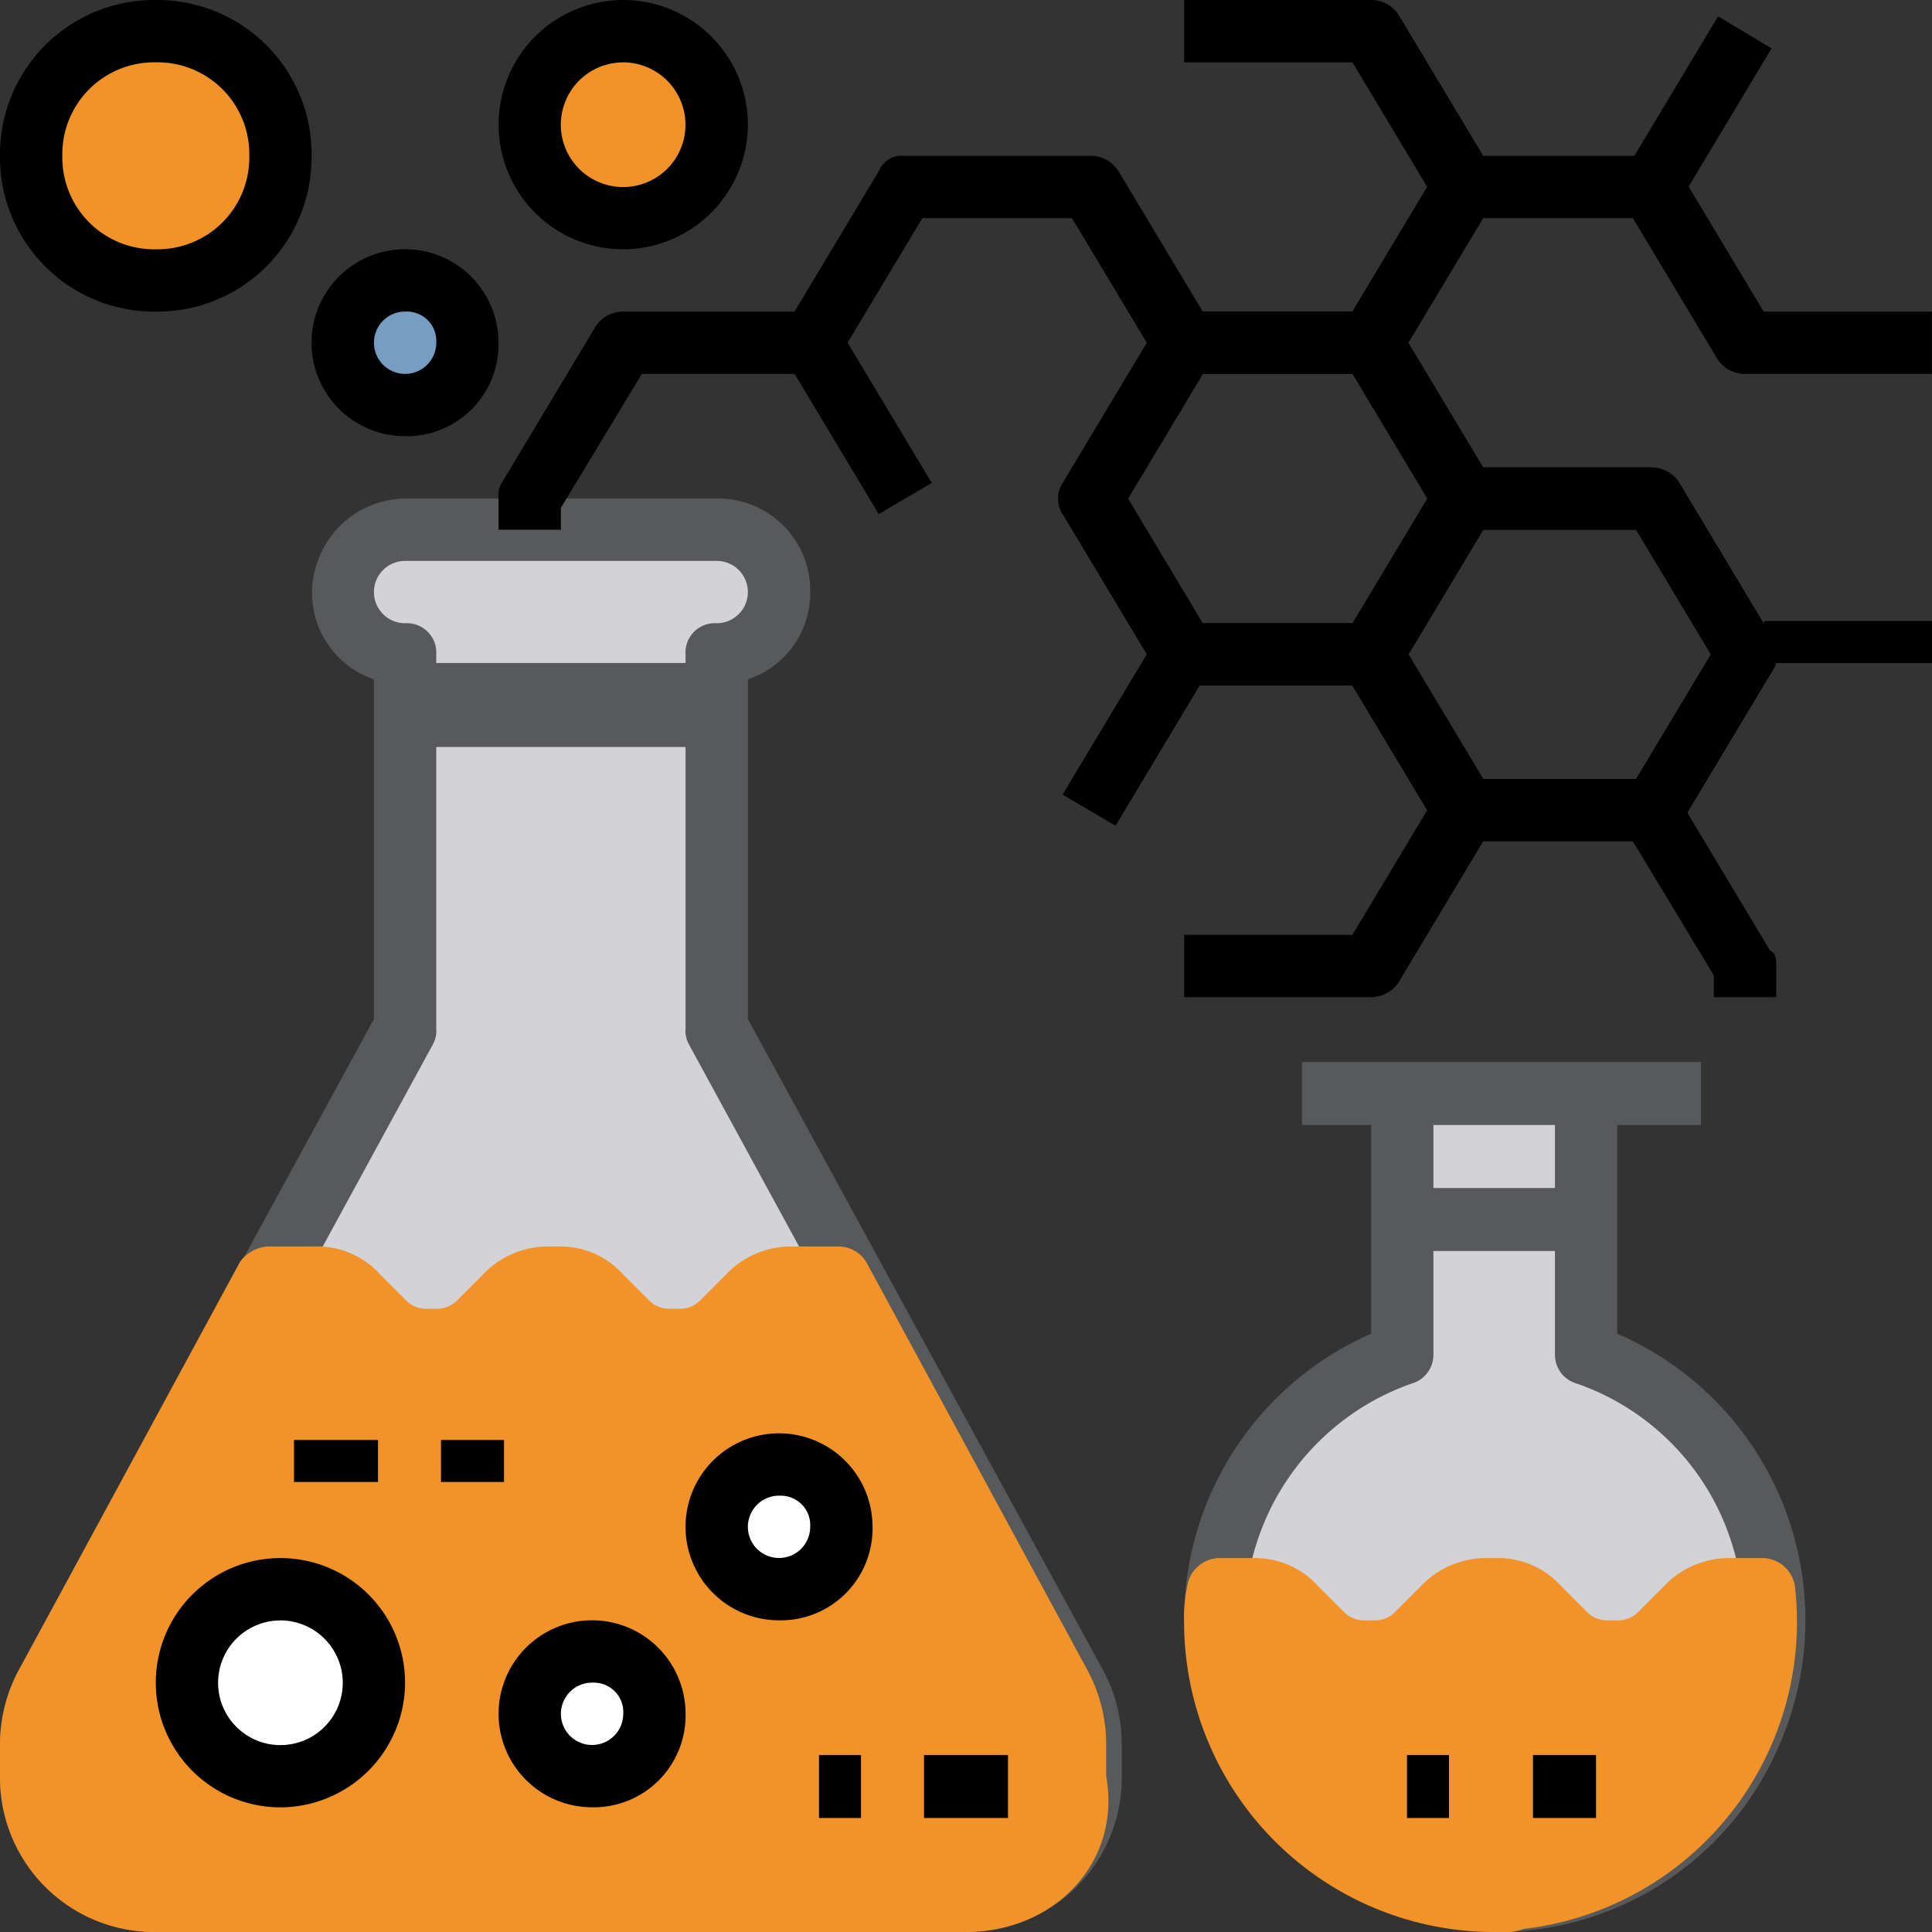 <svg xmlns="http://www.w3.org/2000/svg" width="92" height="92" viewBox="0 0 92 92">
  <rect x="0" y="0" width="92" height="92" fill="#333333" stroke="none"/>
  <g id="Group_6" data-name="Group 6" transform="translate(-139 -2072)">
    <g id="flask" transform="translate(139 2072)">
      <path id="Path_2" data-name="Path 2" d="M140.472,88h0Z" transform="translate(-110.795 -71.677)" fill="#f19328"/>
      <path id="Path_3" data-name="Path 3" d="M356.472,128h0Z" transform="translate(-286.73 -104.258)" fill="#bcbec0"/>
      <path id="Path_5" data-name="Path 5" d="M284.472,88h0Z" transform="translate(-228.085 -71.677)" fill="#f19328"/>
      <path id="Path_6" data-name="Path 6" d="M212.472,48h0Z" transform="translate(-169.44 -39.097)" fill="#bcbec0"/>
      <path id="Path_7" data-name="Path 7" d="M284.472,8h0Z" transform="translate(-228.085 -6.516)" fill="#f19328"/>
      <path id="Path_8" data-name="Path 8" d="M356.472,48h0Z" transform="translate(-286.73 -39.097)" fill="#f15b2e"/>
      <path id="Path_9" data-name="Path 9" d="M356.472,208h0Z" transform="translate(-286.73 -169.419)" fill="#f19328"/>
      <path id="Path_10" data-name="Path 10" d="M43.613,138.968h0A2.976,2.976,0,0,0,40.645,136H25.806a2.976,2.976,0,0,0-2.968,2.968h0a2.976,2.976,0,0,0,2.968,2.968h0v17.806L8.742,191.052A6.656,6.656,0,0,0,8,193.871v1.484a5.953,5.953,0,0,0,5.935,5.935H52.516a5.953,5.953,0,0,0,5.935-5.935v-1.484a6.138,6.138,0,0,0-.742-2.819l-17.065-31.31V141.935h0A2.976,2.976,0,0,0,43.613,138.968Z" transform="translate(-6.516 -110.774)" fill="#d3d2d6"/>
      <path id="Path_11" data-name="Path 11" d="M46,196.258H7.419A7.347,7.347,0,0,1,0,188.839v-1.484a7.457,7.457,0,0,1,.89-3.561l16.916-31.013V136.606a4.343,4.343,0,0,1-2.671-5.639A4.463,4.463,0,0,1,19.29,128H34.129a4.372,4.372,0,0,1,4.452,4.452,4.322,4.322,0,0,1-2.968,4.155v16.174l16.916,31.013a7.457,7.457,0,0,1,.89,3.561v1.484A7.347,7.347,0,0,1,46,196.258Zm-26.71-65.29a1.484,1.484,0,1,0,0,2.968,1.4,1.4,0,0,1,1.484,1.484v17.806a1.338,1.338,0,0,1-.148.742L3.561,185.277a3.407,3.407,0,0,0-.594,2.077v1.484a4.372,4.372,0,0,0,4.452,4.452H46a4.372,4.372,0,0,0,4.452-4.452h0v-1.484a3.407,3.407,0,0,0-.594-2.077l-17.065-31.31a1.338,1.338,0,0,1-.148-.742V135.419a1.4,1.4,0,0,1,1.484-1.484,1.484,1.484,0,1,0,0-2.968Z" transform="translate(0 -104.258)" fill="#58595b"/>
      <path id="Path_12" data-name="Path 12" d="M52.516,357.677a5.953,5.953,0,0,0,5.935-5.935v-1.484a6.138,6.138,0,0,0-.742-2.819L47.174,328H44.948a2.929,2.929,0,0,0-2.077.89l-1.187,1.187a2.93,2.93,0,0,1-2.077.89h-.445a2.93,2.93,0,0,1-2.077-.89L35.9,328.89a2.929,2.929,0,0,0-2.077-.89h-.445a2.929,2.929,0,0,0-2.077.89l-1.187,1.187a2.93,2.93,0,0,1-2.077.89h-.445a2.93,2.93,0,0,1-2.077-.89l-1.187-1.187a2.929,2.929,0,0,0-2.077-.89H19.277L8.742,347.439A6.138,6.138,0,0,0,8,350.258v1.484a5.953,5.953,0,0,0,5.935,5.935Z" transform="translate(-6.516 -267.161)" fill="#f19328"/>
      <path id="Path_13" data-name="Path 13" d="M46,352.645H7.419A7.347,7.347,0,0,1,0,345.226v-1.484a7.456,7.456,0,0,1,.89-3.561l10.535-19.439A1.771,1.771,0,0,1,12.761,320h2.226a4.041,4.041,0,0,1,3.116,1.335l1.187,1.187a1.347,1.347,0,0,0,1.039.445h.445a1.347,1.347,0,0,0,1.039-.445L23,321.335A4.271,4.271,0,0,1,26.116,320h.445a4.041,4.041,0,0,1,3.116,1.335l1.187,1.187a1.347,1.347,0,0,0,1.039.445h.445a1.347,1.347,0,0,0,1.039-.445l1.187-1.187A4.271,4.271,0,0,1,37.69,320h2.226a1.558,1.558,0,0,1,1.335.742l10.535,19.439a7.456,7.456,0,0,1,.89,3.561v1.484C53.419,349.381,50.155,352.645,46,352.645ZM13.652,322.968l-10.09,18.7a3.407,3.407,0,0,0-.594,2.077v1.484a4.372,4.372,0,0,0,4.452,4.452H46a4.372,4.372,0,0,0,4.452-4.452h0v-1.484a3.407,3.407,0,0,0-.594-2.077l-10.09-18.7H38.432a1.347,1.347,0,0,0-1.039.445L36.206,324.6a4.868,4.868,0,0,1-3.265,1.335H32.5a4.041,4.041,0,0,1-3.116-1.335l-1.187-1.187a1.347,1.347,0,0,0-1.039-.445H26.71a1.347,1.347,0,0,0-1.039.445L24.484,324.6a5.533,5.533,0,0,1-3.413,1.335h-.445A4.041,4.041,0,0,1,17.51,324.6l-1.187-1.187a1.347,1.347,0,0,0-1.039-.445Z" transform="translate(0 -260.645)" fill="#f19328"/>
      <circle id="Ellipse_3" data-name="Ellipse 3" cx="4.5" cy="4.5" r="4.5" transform="translate(9 75.571)" fill="#fff"/>
      <path id="Path_14" data-name="Path 14" d="M45.935,411.871a5.935,5.935,0,1,1,5.935-5.935A5.953,5.953,0,0,1,45.935,411.871Zm0-8.9a2.968,2.968,0,1,0,2.968,2.968A2.976,2.976,0,0,0,45.935,402.968Z" transform="translate(-32.581 -325.807)"/>
      <ellipse id="Ellipse_4" data-name="Ellipse 4" cx="3.5" cy="3" rx="3.5" ry="3" transform="translate(25 78.571)" fill="#fff"/>
      <path id="Path_15" data-name="Path 15" d="M132.452,424.9a4.452,4.452,0,1,1,4.452-4.452A4.372,4.372,0,0,1,132.452,424.9Zm0-5.935a1.484,1.484,0,1,0,1.484,1.484A1.4,1.4,0,0,0,132.452,418.968Z" transform="translate(-104.258 -338.839)"/>
      <ellipse id="Ellipse_5" data-name="Ellipse 5" cx="3" cy="3.5" rx="3" ry="3.5" transform="translate(34 68.571)" fill="#fff"/>
      <path id="Path_16" data-name="Path 16" d="M180.452,376.9a4.452,4.452,0,1,1,4.452-4.452A4.372,4.372,0,0,1,180.452,376.9Zm0-5.936a1.484,1.484,0,1,0,1.484,1.484A1.4,1.4,0,0,0,180.452,370.968Z" transform="translate(-143.355 -299.742)"/>
      <rect id="Rectangle_15" data-name="Rectangle 15" width="4" height="2" transform="translate(14 68.571)"/>
      <rect id="Rectangle_16" data-name="Rectangle 16" width="3" height="2" transform="translate(21 68.571)"/>
      <rect id="Rectangle_17" data-name="Rectangle 17" width="4" height="3" transform="translate(44 83.571)"/>
      <rect id="Rectangle_18" data-name="Rectangle 18" width="2" height="3" transform="translate(39 83.571)"/>
      <path id="Path_17" data-name="Path 17" d="M320.939,280v12.613A13.375,13.375,0,1,0,338,300.774a13.116,13.116,0,0,0-8.161-8.161V280" transform="translate(-254.165 -228.064)" fill="#d3d2d6"/>
      <path id="Path_18" data-name="Path 18" d="M318.839,320.065a14.87,14.87,0,0,1-5.935-28.49V280h2.968v12.613a1.425,1.425,0,0,1-1.039,1.335,11.873,11.873,0,1,0,15.135,7.271,11.787,11.787,0,0,0-7.271-7.271,1.425,1.425,0,0,1-1.039-1.335V280h2.968v11.574a14.86,14.86,0,0,1,7.716,19.587A14.63,14.63,0,0,1,318.839,320.065Z" transform="translate(-247.613 -228.064)" fill="#58595b"/>
      <path id="Path_19" data-name="Path 19" d="M327.525,422.839a13.364,13.364,0,0,0,13.355-13.206,6.086,6.086,0,0,0-.148-1.632H339.1a2.93,2.93,0,0,0-2.077.89l-1.187,1.187a2.93,2.93,0,0,1-2.077.89h-.445a2.93,2.93,0,0,1-2.077-.89l-1.187-1.187a2.93,2.93,0,0,0-2.077-.89h-.445a2.93,2.93,0,0,0-2.077.89l-1.187,1.187a2.93,2.93,0,0,1-2.077.89h-.445a2.93,2.93,0,0,1-2.077-.89l-1.187-1.187A2.93,2.93,0,0,0,316.4,408h-1.632a13.115,13.115,0,0,0,11.574,14.69C326.486,422.839,326.931,422.839,327.525,422.839Z" transform="translate(-256.299 -332.323)" fill="#f19328"/>
      <path id="Path_20" data-name="Path 20" d="M318.839,417.806A14.756,14.756,0,0,1,304,403.116a7.225,7.225,0,0,1,.148-1.781A1.578,1.578,0,0,1,305.632,400h1.632a4.041,4.041,0,0,1,3.116,1.335l1.187,1.187a1.347,1.347,0,0,0,1.039.445h.445a1.347,1.347,0,0,0,1.039-.445l1.187-1.187A4.271,4.271,0,0,1,318.394,400h.445a4.041,4.041,0,0,1,3.116,1.335l1.187,1.187a1.347,1.347,0,0,0,1.039.445h.445a1.347,1.347,0,0,0,1.039-.445l1.187-1.187A4.271,4.271,0,0,1,329.968,400H331.6a1.578,1.578,0,0,1,1.484,1.335,14.715,14.715,0,0,1-12.91,16.323A2.929,2.929,0,0,1,318.839,417.806Zm-11.871-14.839a11.871,11.871,0,1,0,23.742,0h-.3a1.347,1.347,0,0,0-1.039.445l-1.187,1.187a4.271,4.271,0,0,1-3.116,1.336h-.445a4.041,4.041,0,0,1-3.116-1.336l-1.187-1.187a1.347,1.347,0,0,0-1.039-.445h-.445a1.347,1.347,0,0,0-1.039.445l-1.187,1.187a5.533,5.533,0,0,1-3.413,1.336h-.445a4.041,4.041,0,0,1-3.116-1.336l-1.187-1.187a1.347,1.347,0,0,0-1.039-.445Z" transform="translate(-247.613 -325.806)" fill="#f19328"/>
      <rect id="Rectangle_19" data-name="Rectangle 19" width="19" height="3" transform="translate(62 50.571)" fill="#58595b"/>
      <rect id="Rectangle_20" data-name="Rectangle 20" width="2" height="3" transform="translate(67 83.571)"/>
      <rect id="Rectangle_21" data-name="Rectangle 21" width="3" height="3" transform="translate(73 83.571)"/>
      <path id="Path_21" data-name="Path 21" d="M216.5,57.065l-2.523-1.484,4.006-6.677-3.561-5.935h-7.271L203.59,48.9l4.006,6.677-2.523,1.484-4.452-7.419a1.348,1.348,0,0,1,0-1.484l4.452-7.419A1.175,1.175,0,0,1,206.261,40h8.9a1.558,1.558,0,0,1,1.335.742l4.452,7.419a1.348,1.348,0,0,1,0,1.484Z" transform="translate(-163.229 -32.581)"/>
      <path id="Path_22" data-name="Path 22" d="M286.513,97.806h-8.9a1.558,1.558,0,0,1-1.335-.742l-4.452-7.419a1.348,1.348,0,0,1,0-1.484l4.452-7.419A1.558,1.558,0,0,1,277.61,80h8.9a1.558,1.558,0,0,1,1.336.742l4.452,7.419a1.348,1.348,0,0,1,0,1.484l-4.452,7.419A1.558,1.558,0,0,1,286.513,97.806ZM278.5,94.839h7.271l3.561-5.935-3.561-5.935H278.5L274.939,88.9Z" transform="translate(-221.223 -65.161)"/>
      <path id="Path_23" data-name="Path 23" d="M358.513,137.806h-8.9a1.558,1.558,0,0,1-1.335-.742l-4.452-7.419a1.348,1.348,0,0,1,0-1.484l4.452-7.419A1.558,1.558,0,0,1,349.61,120h8.9a1.558,1.558,0,0,1,1.335.742l4.452,7.419a1.348,1.348,0,0,1,0,1.484l-4.452,7.419A1.558,1.558,0,0,1,358.513,137.806Zm-8.013-2.968h7.271l3.561-5.935-3.561-5.935H350.5l-3.561,5.935Z" transform="translate(-279.868 -97.742)"/>
      <path id="Path_24" data-name="Path 24" d="M424.071,213.645H421.1v-1.039l-4.3-7.123L419.323,204l4.452,7.419c.3.148.3.445.3.742Z" transform="translate(-339.49 -166.161)"/>
      <path id="Path_25" data-name="Path 25" d="M358.513,57.806h-8.9a1.558,1.558,0,0,1-1.335-.742l-4.452-7.419a1.348,1.348,0,0,1,0-1.484l4.452-7.419A1.558,1.558,0,0,1,349.61,40h8.9a1.558,1.558,0,0,1,1.335.742l4.006,6.677h8.013v2.968h-8.9a1.558,1.558,0,0,1-1.335-.742l-4.006-6.677h-7.271L346.79,48.9l3.561,5.935h8.161Z" transform="translate(-279.868 -32.581)"/>
      <rect id="Rectangle_22" data-name="Rectangle 22" width="8" height="2" transform="translate(84 29.571)"/>
      <rect id="Rectangle_23" data-name="Rectangle 23" width="8.606" height="2.968" transform="translate(84.359 2.305) rotate(120.972)"/>
      <path id="Path_26" data-name="Path 26" d="M287.49,17.806h-8.9a1.558,1.558,0,0,1-1.335-.742L272.8,9.645l2.523-1.484,4.007,6.677H286.6L290.161,8.9,286.6,2.968h-8.013V0h8.9a1.558,1.558,0,0,1,1.335.742l4.452,7.419a1.348,1.348,0,0,1,0,1.484l-4.452,7.419A1.558,1.558,0,0,1,287.49,17.806Z" transform="translate(-222.2)"/>
      <path id="Path_27" data-name="Path 27" d="M287.49,177.806h-8.9v-2.968H286.6l3.561-5.935-3.561-5.936h-7.271l-4.007,6.677-2.523-1.484,4.452-7.419a1.558,1.558,0,0,1,1.335-.742h8.9a1.558,1.558,0,0,1,1.335.742l4.452,7.419a1.348,1.348,0,0,1,0,1.484l-4.452,7.419A1.558,1.558,0,0,1,287.49,177.806Z" transform="translate(-222.2 -130.323)"/>
      <path id="Path_28" data-name="Path 28" d="M130.968,90.387H128V88.9a1.112,1.112,0,0,1,.148-.742l4.452-7.419A1.558,1.558,0,0,1,133.935,80h8.9v2.968h-8.013l-3.858,6.381Z" transform="translate(-104.258 -65.161)"/>
      <rect id="Rectangle_24" data-name="Rectangle 24" width="9" height="3" transform="translate(67 56.571)" fill="#58595b"/>
      <rect id="Rectangle_25" data-name="Rectangle 25" width="14" height="4" transform="translate(20 31.571)" fill="#58595b"/>
      <circle id="Ellipse_6" data-name="Ellipse 6" cx="3" cy="3" r="3" transform="translate(17 13.571)" fill="#789dc3"/>
      <path id="Path_29" data-name="Path 29" d="M84.452,72.9A4.452,4.452,0,1,1,88.9,68.452,4.372,4.372,0,0,1,84.452,72.9Zm0-5.935a1.484,1.484,0,1,0,1.484,1.484A1.4,1.4,0,0,0,84.452,66.968Z" transform="translate(-65.161 -52.129)"/>
      <ellipse id="Ellipse_7" data-name="Ellipse 7" cx="4.5" cy="4" rx="4.5" ry="4" transform="translate(25 1.571)" fill="#f19328"/>
      <path id="Path_30" data-name="Path 30" d="M133.935,11.871a5.935,5.935,0,1,1,5.936-5.935A5.953,5.953,0,0,1,133.935,11.871Zm0-8.9A2.968,2.968,0,1,0,136.9,5.935,2.976,2.976,0,0,0,133.935,2.968Z" transform="translate(-104.258)"/>
      <circle id="Ellipse_8" data-name="Ellipse 8" cx="6" cy="6" r="6" transform="translate(2 1.571)" fill="#f19328"/>
      <path id="Path_31" data-name="Path 31" d="M7.419,14.839A7.347,7.347,0,0,1,0,7.419,7.347,7.347,0,0,1,7.419,0a7.347,7.347,0,0,1,7.419,7.419A7.347,7.347,0,0,1,7.419,14.839Zm0-11.871A4.372,4.372,0,0,0,2.968,7.419a4.372,4.372,0,0,0,4.452,4.452,4.372,4.372,0,0,0,4.452-4.452A4.372,4.372,0,0,0,7.419,2.968Z"/>
    </g>
  </g>
</svg>
